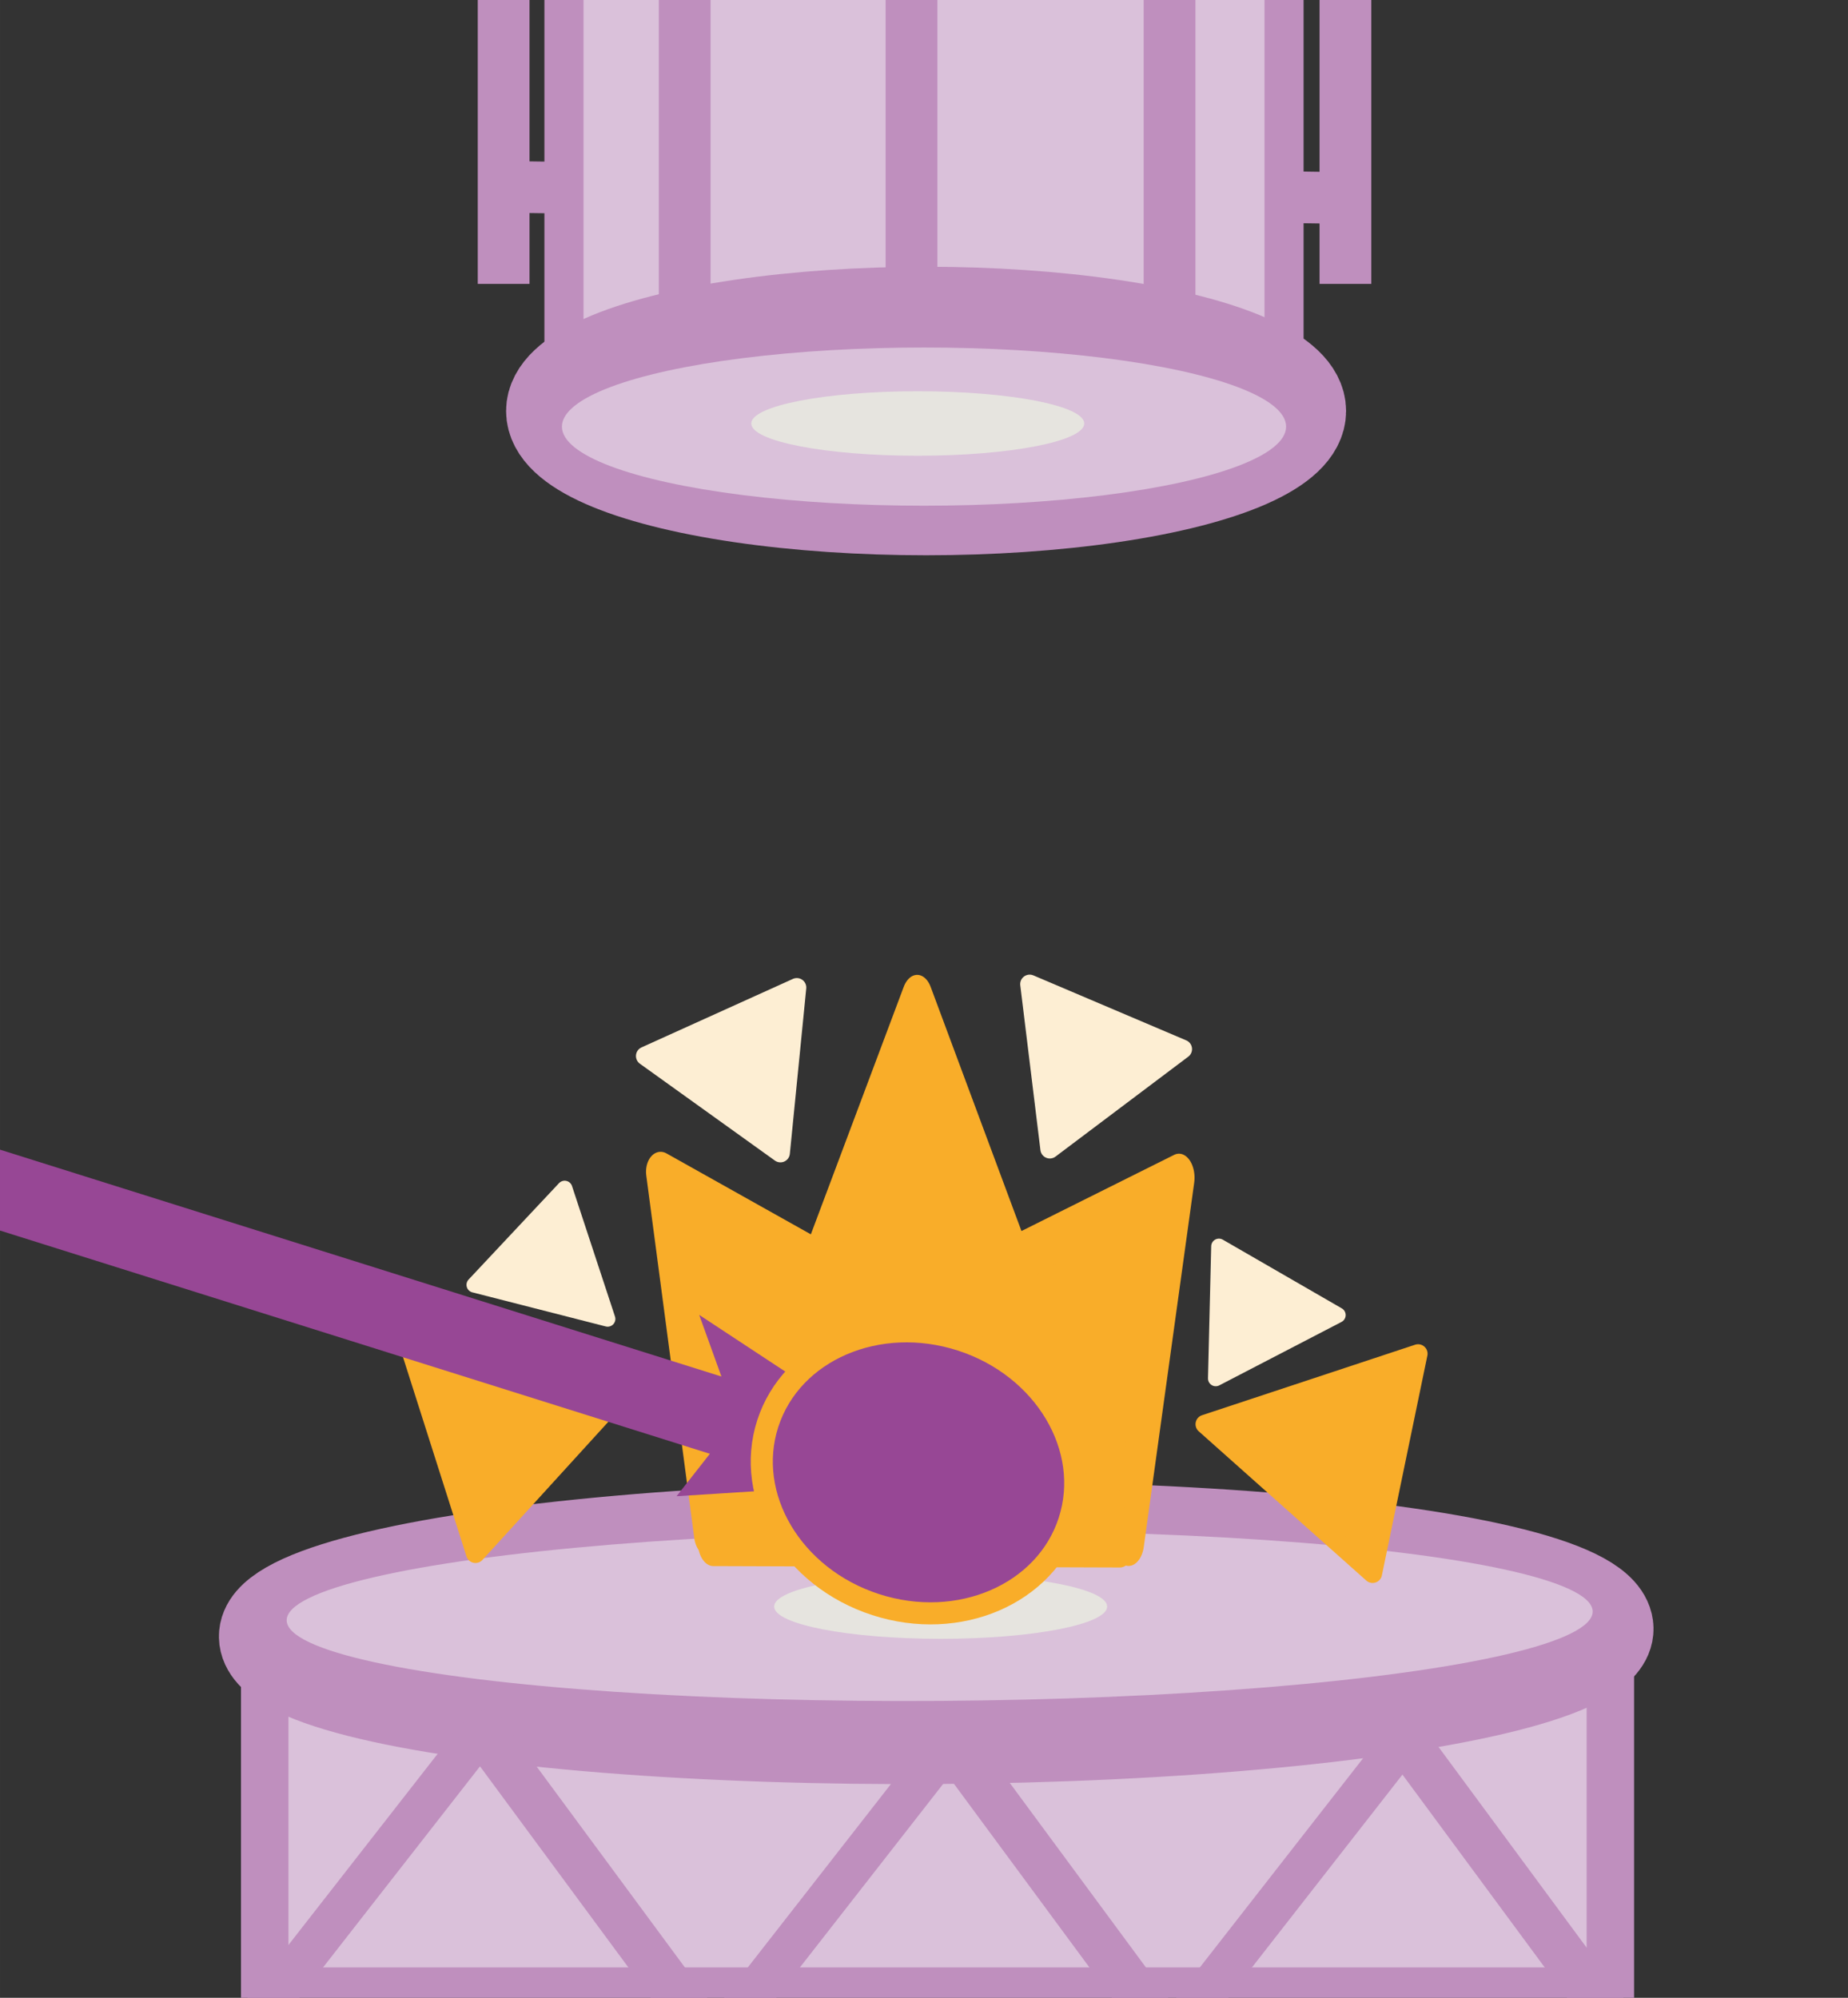 <?xml version="1.0" encoding="UTF-8" standalone="no"?>
<!-- Created with Inkscape (http://www.inkscape.org/) -->

<svg
   width="222"
   height="240"
   viewBox="0 0 58.737 63.5"
   version="1.1"
   id="svg1583"
   sodipodi:docname="drum-bass.svg"
   inkscape:version="1.2.2 (b0a8486, 2022-12-01)"
   xmlns:inkscape="http://www.inkscape.org/namespaces/inkscape"
   xmlns:sodipodi="http://sodipodi.sourceforge.net/DTD/sodipodi-0.dtd"
   xmlns="http://www.w3.org/2000/svg"
   xmlns:svg="http://www.w3.org/2000/svg">
  <rect x="0" y="0" width="58.737" height="63.5" fill="#333333" stroke="none"/>
  <sodipodi:namedview
     id="namedview364707"
     pagecolor="#ffffff"
     bordercolor="#000000"
     borderopacity="0.25"
     inkscape:showpageshadow="2"
     inkscape:pageopacity="0.0"
     inkscape:pagecheckerboard="0"
     inkscape:deskcolor="#d1d1d1"
     showgrid="false"
     inkscape:zoom="0.6707981"
     inkscape:cx="-140.13158"
     inkscape:cy="132.67778"
     inkscape:window-width="1309"
     inkscape:window-height="456"
     inkscape:window-x="0"
     inkscape:window-y="37"
     inkscape:window-maximized="0"
     inkscape:current-layer="svg1583" />
  <defs
     id="defs1580" />
  <rect
     style="fill:#dac1da;fill-opacity:1;stroke:#bf8fbe;stroke-width:1.243;stroke-dasharray:none;stroke-opacity:1"
     id="rect47022"
     width="22.887"
     height="14.817"
     x="17.925"
     y="-1.059" />
  <ellipse
     style="fill:#dac1da;fill-opacity:1;stroke:#bf8fbe;stroke-width:3.175;stroke-dasharray:none;stroke-opacity:1"
     id="path44518-3"
     cx="29.435"
     cy="13.064"
     rx="11.762"
     ry="2.998" />
  <rect
     style="fill:#dac1da;fill-opacity:1;stroke:#bf8fbe;stroke-width:1.508;stroke-dasharray:none;stroke-opacity:1"
     id="rect47018"
     width="42.77"
     height="11.483"
     x="8.414"
     y="51.805" />
  <ellipse
     style="fill:#dac1da;fill-opacity:1;stroke:none;stroke-width:0.265;stroke-opacity:1"
     id="path44518"
     cx="29.369"
     cy="13.56"
     rx="11.509"
     ry="2.514" />
  <ellipse
     style="fill:#dac1da;fill-opacity:1;stroke:#bf8fbe;stroke-width:3.175;stroke-dasharray:none;stroke-opacity:1"
     id="path44518-3-8"
     cx="-28.767"
     cy="-52.097"
     rx="21.211"
     ry="3.222"
     transform="matrix(-1,0.007,-0.019,-1,0,0)" />
  <ellipse
     style="fill:#dac1da;fill-opacity:1;stroke:none;stroke-width:0.368;stroke-opacity:1"
     id="path44518-8"
     cx="-28.887"
     cy="-51.564"
     rx="20.755"
     ry="2.702"
     transform="matrix(-1,0.007,-0.019,-1,0,0)" />
  <rect
     style="fill:#bf8fbe;fill-opacity:1;stroke:none;stroke-width:0.339;stroke-opacity:1"
     id="rect47182"
     width="1.645"
     height="10.376"
     x="15.185"
     y="-1.352" />
  <rect
     style="fill:#bf8fbe;fill-opacity:1;stroke:none;stroke-width:0.339;stroke-opacity:1"
     id="rect47182-9-8-3-3-1-8-4"
     width="1.645"
     height="10.376"
     x="41.941"
     y="-1.352" />
  <rect
     style="fill:#bf8fbe;fill-opacity:1;stroke:none;stroke-width:0.111;stroke-opacity:1"
     id="rect47182-9-8-3-3-1-8-4-07"
     width="1.643"
     height="1.117"
     x="4.874"
     y="-42.06"
     transform="matrix(0.013,1,-1,-0.014,0,0)" />
  <rect
     style="fill:#bf8fbe;fill-opacity:1;stroke:none;stroke-width:0.111;stroke-opacity:1"
     id="rect47182-9-8-3-3-1-8-4-07-6"
     width="1.643"
     height="1.117"
     x="4.894"
     y="-17.352"
     transform="matrix(0.013,1,-1,-0.014,0,0)" />
  <rect
     style="fill:#bf8fbe;fill-opacity:1;stroke:none;stroke-width:0.379;stroke-opacity:1"
     id="rect47182-9-8-3-3-1-8-4-0"
     width="1.645"
     height="12.956"
     x="20.94"
     y="-2.741" />
  <rect
     style="fill:#bf8fbe;fill-opacity:1;stroke:none;stroke-width:0.379;stroke-opacity:1"
     id="rect47182-9-8-3-3-1-8-4-0-3"
     width="1.645"
     height="12.956"
     x="28.149"
     y="-3.7" />
  <rect
     style="fill:#bf8fbe;fill-opacity:1;stroke:none;stroke-width:0.379;stroke-opacity:1"
     id="rect47182-9-8-3-3-1-8-4-0-3-7"
     width="1.645"
     height="12.956"
     x="36.351"
     y="-3.038" />
  <rect
     style="fill:#bf8fbe;fill-opacity:1;stroke:none;stroke-width:0.349;stroke-opacity:1"
     id="rect47182-9-8-3-3-1-8-4-8-5"
     width="1.306"
     height="13.79"
     x="45.266"
     y="32.936"
     transform="matrix(0.783,0.622,-0.615,0.788,0,0)" />
  <rect
     style="fill:#bf8fbe;fill-opacity:1;stroke:none;stroke-width:0.38;stroke-opacity:1"
     id="rect47182-9-8-3-3-1-8-4-8-6"
     width="1.451"
     height="14.712"
     x="-21.149"
     y="54.685"
     transform="matrix(0.856,-0.517,0.594,0.805,0,0)" />
  <rect
     style="fill:#bf8fbe;fill-opacity:1;stroke:none;stroke-width:0.349;stroke-opacity:1"
     id="rect47182-9-8-3-3-1-8-4-8-5-1"
     width="1.306"
     height="13.79"
     x="57.215"
     y="23.928"
     transform="matrix(0.783,0.622,-0.615,0.788,0,0)" />
  <rect
     style="fill:#bf8fbe;fill-opacity:1;stroke:none;stroke-width:0.38;stroke-opacity:1"
     id="rect47182-9-8-3-3-1-8-4-8-6-0"
     width="1.451"
     height="14.712"
     x="-9.307"
     y="62.709"
     transform="matrix(0.856,-0.517,0.594,0.805,0,0)" />
  <rect
     style="fill:#bf8fbe;fill-opacity:1;stroke:none;stroke-width:0.349;stroke-opacity:1"
     id="rect47182-9-8-3-3-1-8-4-8-5-1-8"
     width="1.306"
     height="13.79"
     x="68.542"
     y="14.906"
     transform="matrix(0.783,0.622,-0.615,0.788,0,0)" />
  <rect
     style="fill:#bf8fbe;fill-opacity:1;stroke:none;stroke-width:0.38;stroke-opacity:1"
     id="rect47182-9-8-3-3-1-8-4-8-6-0-6"
     width="1.451"
     height="14.712"
     x="2.387"
     y="70.141"
     transform="matrix(0.856,-0.517,0.594,0.805,0,0)" />
  <ellipse
     style="fill:#e6e4df;fill-opacity:1;stroke:none;stroke-width:1.243;stroke-dasharray:none;stroke-opacity:1"
     id="path56559"
     cx="29.17"
     cy="13.461"
     rx="5.292"
     ry="1.025" />
  <ellipse
     style="fill:#e6e4df;fill-opacity:1;stroke:none;stroke-width:1.243;stroke-dasharray:none;stroke-opacity:1"
     id="path56559-6"
     cx="29.898"
     cy="51.065"
     rx="5.292"
     ry="1.025" />
  <g
     id="g70916"
     transform="matrix(1.123,0,0,1.317,-3.82,0.85)">
    <path
       style="fill:#f9ad29;fill-opacity:1;stroke:#f9ad29;stroke-width:0.783;stroke-linejoin:round;stroke-dasharray:none;stroke-opacity:1"
       id="path70897"
       d="m 44.45,17.529 -4.587,3.971 -1.146,-5.958 z"
       transform="matrix(0.898,-0.892,0.678,1.183,-15.031,46.691)" />
    <path
       style="fill:#f9ad29;fill-opacity:1;stroke:#f9ad29;stroke-width:0.783;stroke-linejoin:round;stroke-dasharray:none;stroke-opacity:1"
       id="path70899"
       d="M 47.757,14.089 40.963,13.778 44.629,8.05 Z"
       transform="matrix(0.812,-0.834,0.757,0.995,-20.212,56.872)" />
    <path
       style="fill:#f9ad29;fill-opacity:1;stroke:#f9ad29;stroke-width:0.783;stroke-linejoin:round;stroke-dasharray:none;stroke-opacity:1"
       id="path70901"
       d="M 48.816,11.311 39.584,15.715 40.386,5.518 Z"
       transform="matrix(1.014,0.641,-0.486,1.336,-8.909,-9.797)" />
  </g>
  <path
     style="fill:#f9ad29;fill-opacity:1;stroke:#f9ad29;stroke-width:0.602;stroke-linejoin:round;stroke-dasharray:none;stroke-opacity:1"
     id="path70970-6"
     d="M 12.948,42.582 19.917,44.106 15.113,49.379 Z" />
  <path
     style="fill:#fdeed3;fill-opacity:1;stroke:#fdeed3;stroke-width:0.492;stroke-linejoin:round;stroke-dasharray:none;stroke-opacity:1"
     id="path71772-4-2-6"
     d="m 15.073,40.839 2.874,-3.064 1.366,4.148 z" />
  <rect
     style="fill:#974795;fill-opacity:1;stroke:#974795;stroke-width:0.491;stroke-linejoin:round;stroke-dasharray:none;stroke-opacity:1"
     id="rect57471"
     width="35.097"
     height="1.991"
     x="2.124"
     y="35.525"
     transform="matrix(0.954,0.3,-0.152,0.988,0,0)" />
  <path
     style="fill:#974795;fill-opacity:1;stroke:none;stroke-width:0.714;stroke-dasharray:none;stroke-opacity:1"
     id="path57417"
     d="m 26.702,49.76 -1.845,-2.415 -3.353,0.213 1.395,-1.778 -3.389,-1.767 3.585,0.198 -0.872,-2.417 3.074,2.024 2.301,-1.247 0.249,2.327 3.742,0.862 -2.764,0.877 2.365,2.322 -3.695,-1.233 z" />
  <ellipse
     style="fill:#974795;fill-opacity:1;stroke:#f9ad29;stroke-width:0.702;stroke-dasharray:none;stroke-opacity:1"
     id="path57361"
     cx="42.204"
     cy="35.514"
     rx="5.036"
     ry="4.419"
     transform="rotate(17.963)" />
  <path
     style="fill:#f9ad29;fill-opacity:1;stroke:#f9ad29;stroke-width:0.602;stroke-linejoin:round;stroke-dasharray:none;stroke-opacity:1"
     id="path70970"
     d="m 45.073,43.028 -1.446,6.986 -5.327,-4.745 z" />
  <path
     style="fill:#fdeed3;fill-opacity:1;stroke:#fdeed3;stroke-width:0.602;stroke-linejoin:round;stroke-dasharray:none;stroke-opacity:1"
     id="path71772"
     d="m 24.805,36.645 -4.291,-3.079 4.812,-2.177 z" />
  <path
     style="fill:#fdeed3;fill-opacity:1;stroke:#fdeed3;stroke-width:0.602;stroke-linejoin:round;stroke-dasharray:none;stroke-opacity:1"
     id="path71772-4"
     d="m 33.368,36.522 -0.641,-5.242 4.86,2.066 z" />
  <path
     style="fill:#fdeed3;fill-opacity:1;stroke:#fdeed3;stroke-width:0.492;stroke-linejoin:round;stroke-dasharray:none;stroke-opacity:1"
     id="path71772-4-2"
     d="m 38.641,43.816 0.102,-4.2 3.782,2.184 z" />
</svg>
